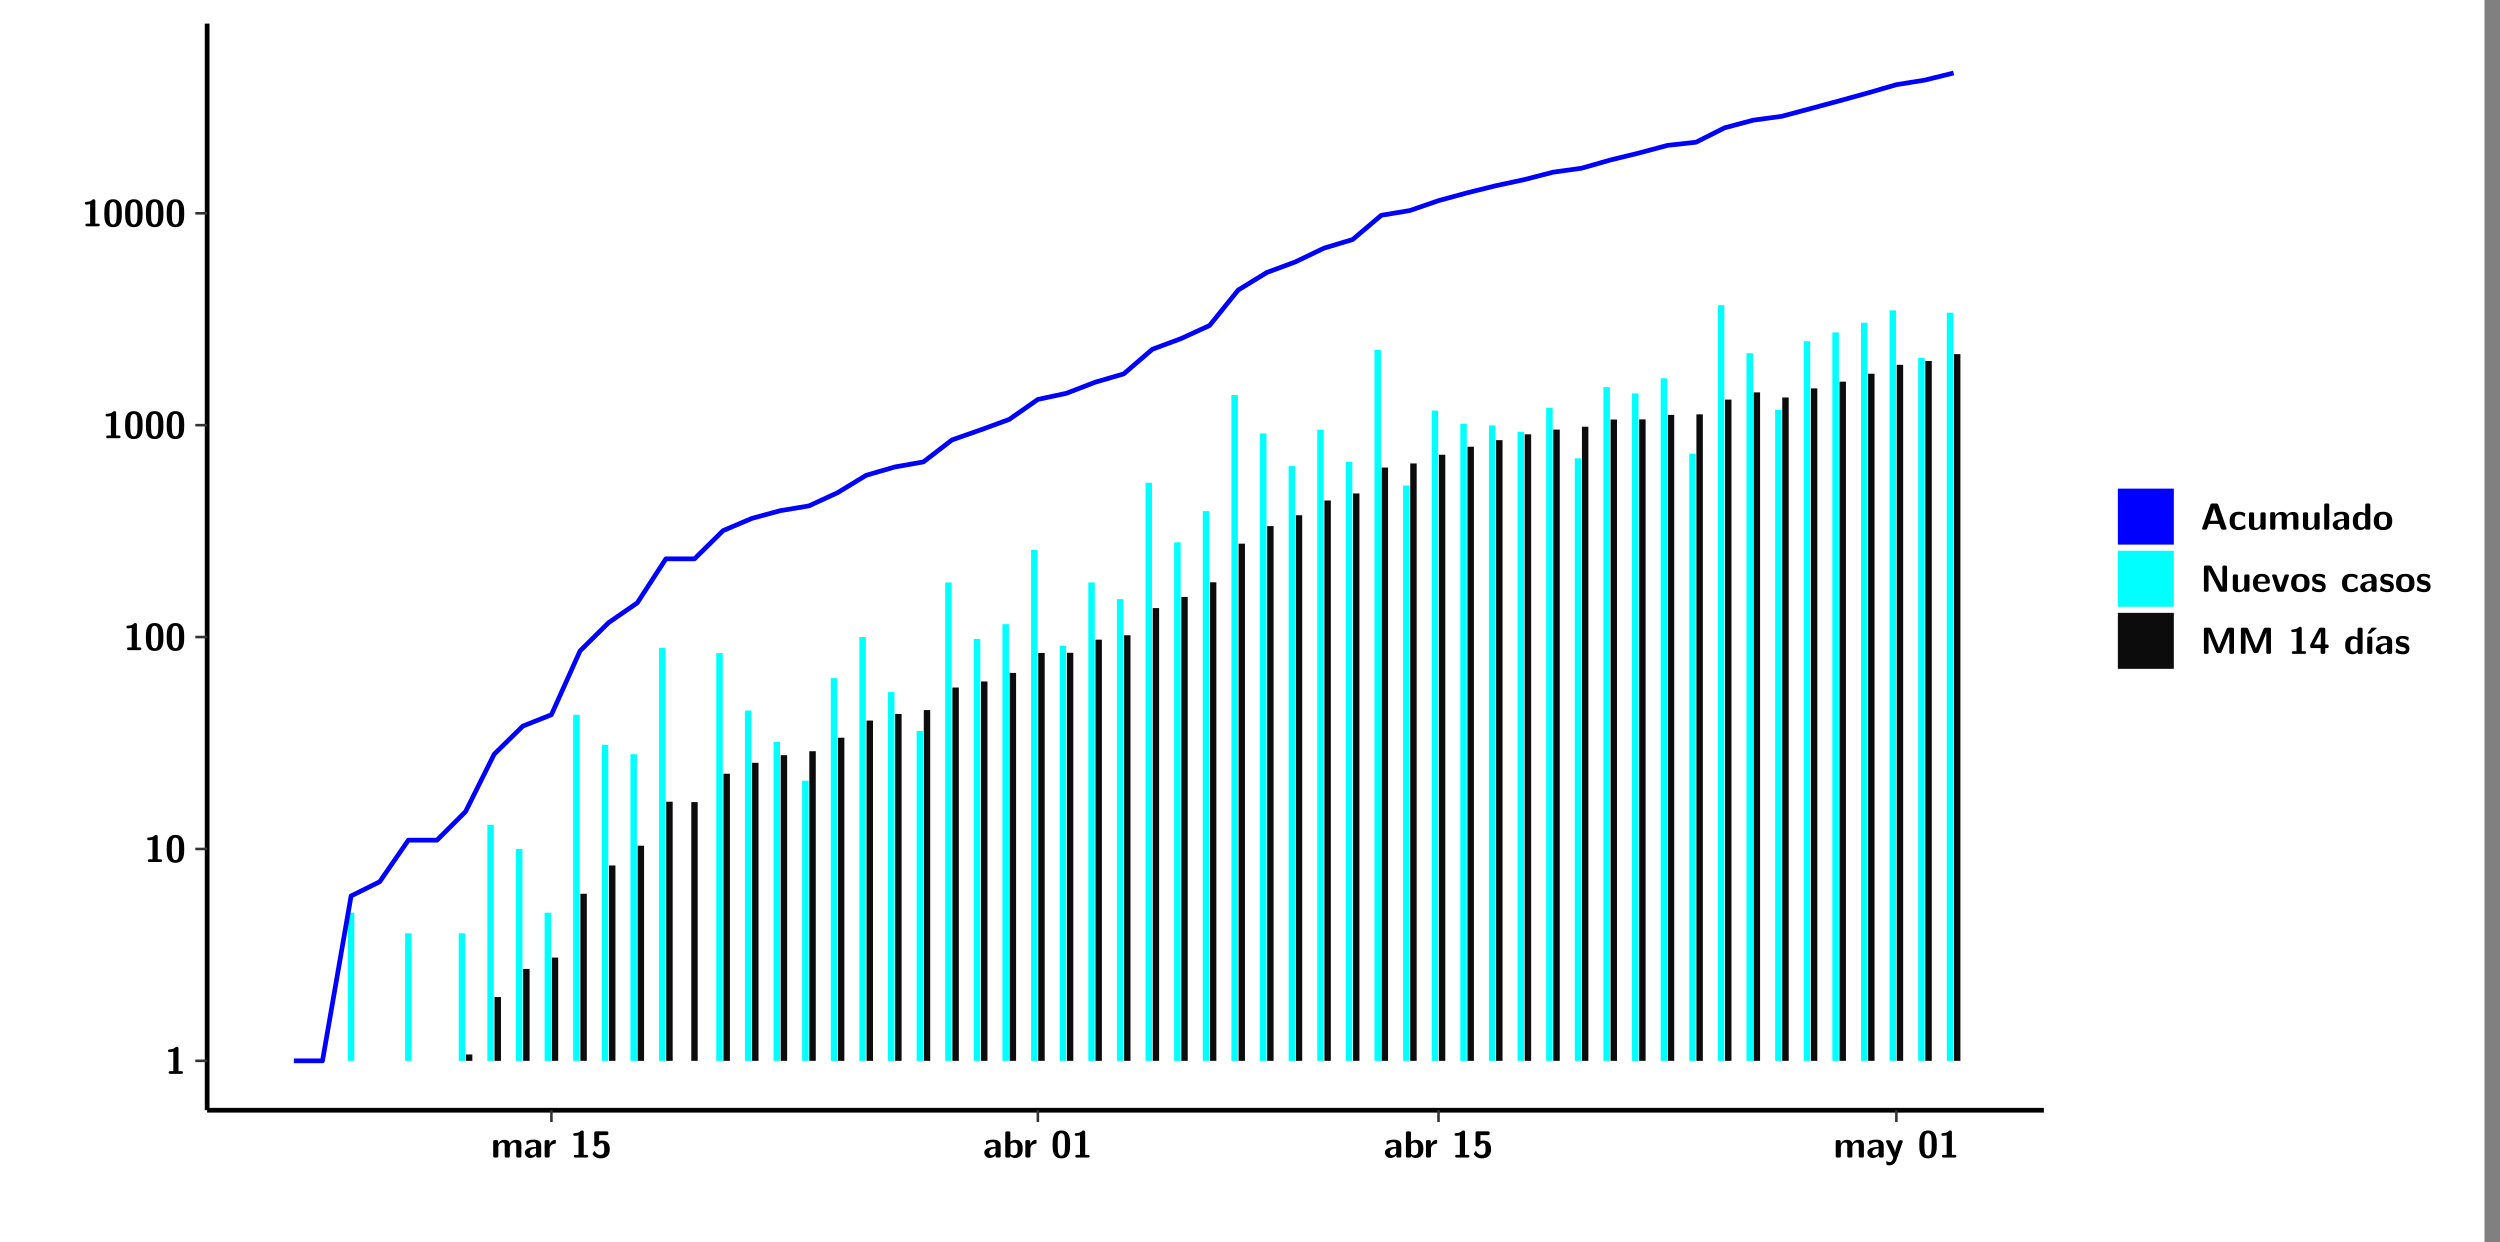 <?xml version="1.0" encoding="UTF-8"?>
<svg xmlns="http://www.w3.org/2000/svg" xmlns:xlink="http://www.w3.org/1999/xlink" width="579.653pt" height="288pt" viewBox="0 0 579.653 288" version="1.1">
<rect x="0" y="0" width="579.653" height="288" fill="#808080" stroke="none"/>
<defs>
<g>
<symbol overflow="visible" id="glyph0-0">
<path style="stroke:none;" d=""/>
</symbol>
<symbol overflow="visible" id="glyph0-1">
<path style="stroke:none;" d="M 3.109 -5.859 C 3.109 -6.016 3.109 -6.281 2.719 -6.281 C 2.547 -6.281 2.516 -6.266 2.406 -6.156 C 2.25 -6.016 1.922 -5.688 1.047 -5.672 C 0.891 -5.672 0.672 -5.609 0.672 -5.359 C 0.672 -5.047 0.969 -5.047 1.094 -5.047 C 1.344 -5.047 1.656 -5.078 1.906 -5.156 L 1.906 -0.625 L 1.234 -0.625 C 1.109 -0.625 0.812 -0.625 0.812 -0.312 C 0.812 0 1.109 0 1.234 0 L 3.719 0 C 3.828 0 4.141 0 4.141 -0.312 C 4.141 -0.625 3.828 -0.625 3.719 -0.625 L 3.109 -0.625 Z M 3.109 -5.859 "/>
</symbol>
<symbol overflow="visible" id="glyph0-2">
<path style="stroke:none;" d="M 4.438 -3 C 4.438 -4.203 4.438 -6.281 2.406 -6.281 C 0.375 -6.281 0.375 -4.219 0.375 -3 C 0.375 -1.812 0.375 0.188 2.406 0.188 C 4.438 0.188 4.438 -1.781 4.438 -3 Z M 2.406 -0.438 C 1.75 -0.438 1.656 -1.25 1.625 -1.484 C 1.562 -1.953 1.562 -2.766 1.562 -3.125 C 1.562 -3.641 1.562 -4.203 1.625 -4.641 C 1.641 -4.875 1.734 -5.641 2.406 -5.641 C 3.047 -5.641 3.156 -4.906 3.188 -4.734 C 3.25 -4.281 3.25 -3.594 3.25 -3.125 C 3.25 -2.625 3.25 -1.953 3.188 -1.469 C 3.156 -1.234 3.062 -0.438 2.406 -0.438 Z M 2.406 -0.438 "/>
</symbol>
<symbol overflow="visible" id="glyph0-3">
<path style="stroke:none;" d="M 7.062 -2.844 C 7.062 -3.75 6.672 -4.109 5.781 -4.109 C 5.156 -4.109 4.688 -3.828 4.359 -3.25 C 4.219 -4.078 3.484 -4.109 3.109 -4.109 C 2.938 -4.109 2.578 -4.109 2.188 -3.828 C 1.906 -3.625 1.734 -3.344 1.672 -3.203 L 1.672 -3.641 C 1.672 -3.922 1.609 -4.062 1.25 -4.062 L 0.953 -4.062 C 0.625 -4.062 0.531 -3.969 0.531 -3.641 L 0.531 -0.422 C 0.531 -0.109 0.625 0 0.953 0 L 1.297 0 C 1.625 0 1.719 -0.109 1.719 -0.422 L 1.719 -2.359 C 1.719 -3.141 2.25 -3.484 2.688 -3.484 C 3.109 -3.484 3.203 -3.297 3.203 -2.828 L 3.203 -0.422 C 3.203 -0.109 3.297 0 3.625 0 L 3.969 0 C 4.297 0 4.391 -0.109 4.391 -0.422 L 4.391 -2.359 C 4.391 -3.141 4.922 -3.484 5.359 -3.484 C 5.781 -3.484 5.875 -3.297 5.875 -2.828 L 5.875 -0.422 C 5.875 -0.109 5.969 0 6.297 0 L 6.641 0 C 6.984 0 7.062 -0.109 7.062 -0.422 Z M 7.062 -2.844 "/>
</symbol>
<symbol overflow="visible" id="glyph0-4">
<path style="stroke:none;" d="M 4.062 -2.766 C 4.062 -4.156 2.734 -4.156 2.297 -4.156 C 1.891 -4.156 1.453 -4.125 0.859 -3.891 C 0.672 -3.797 0.625 -3.781 0.625 -3.688 C 0.625 -3.625 0.688 -3.109 0.688 -3.047 C 0.703 -2.984 0.75 -2.938 0.812 -2.938 C 0.844 -2.938 0.875 -2.969 0.906 -3 C 1.281 -3.391 1.719 -3.578 2.266 -3.578 C 2.734 -3.578 2.875 -3.297 2.875 -2.781 L 2.875 -2.469 C 2.562 -2.469 0.266 -2.453 0.266 -1.172 C 0.266 -0.547 0.766 0.094 1.531 0.094 C 1.828 0.094 2.484 0.016 2.906 -0.594 L 2.906 -0.422 C 2.906 -0.141 2.969 0 3.328 0 L 3.641 0 C 3.984 0 4.062 -0.109 4.062 -0.422 Z M 2.875 -1.344 C 2.875 -0.531 2.047 -0.531 2.016 -0.531 C 1.641 -0.531 1.406 -0.844 1.406 -1.188 C 1.406 -2.047 2.625 -2.109 2.875 -2.109 Z M 2.875 -1.344 "/>
</symbol>
<symbol overflow="visible" id="glyph0-5">
<path style="stroke:none;" d="M 1.703 -2.016 C 1.703 -2.844 2.391 -3.188 2.938 -3.219 C 3.109 -3.234 3.125 -3.234 3.125 -3.469 L 3.125 -3.875 C 3.125 -4.047 3.125 -4.109 2.969 -4.109 C 2.719 -4.109 2.078 -4.031 1.672 -3.078 L 1.656 -3.078 L 1.656 -3.641 C 1.656 -3.922 1.594 -4.062 1.234 -4.062 L 0.953 -4.062 C 0.641 -4.062 0.531 -3.969 0.531 -3.641 L 0.531 -0.422 C 0.531 -0.109 0.625 0 0.953 0 L 1.281 0 C 1.609 0 1.703 -0.109 1.703 -0.422 Z M 1.703 -2.016 "/>
</symbol>
<symbol overflow="visible" id="glyph0-6">
<path style="stroke:none;" d="M 1.859 -5.203 L 3.578 -5.203 C 4 -5.203 4 -5.406 4 -5.641 C 4 -5.875 4 -6.078 3.578 -6.078 L 1.141 -6.078 C 0.875 -6.078 0.734 -6.031 0.734 -5.688 L 0.734 -3 C 0.734 -2.609 0.922 -2.594 1.172 -2.594 C 1.391 -2.594 1.469 -2.594 1.594 -2.812 C 1.812 -3.141 2.109 -3.328 2.469 -3.328 C 3.047 -3.328 3.047 -2.656 3.047 -1.969 C 3.047 -1.297 3.047 -0.625 2.125 -0.625 C 1.844 -0.625 1.25 -0.703 0.906 -1.406 C 0.875 -1.453 0.844 -1.5 0.781 -1.5 C 0.719 -1.5 0.703 -1.469 0.656 -1.391 C 0.531 -1.188 0.328 -0.891 0.328 -0.828 C 0.328 -0.75 0.891 0.188 2.141 0.188 C 3.562 0.188 4.328 -0.516 4.328 -1.938 C 4.328 -3.094 3.844 -3.953 2.5 -3.953 C 2.281 -3.953 2.078 -3.922 1.859 -3.844 Z M 1.859 -5.203 "/>
</symbol>
<symbol overflow="visible" id="glyph0-7">
<path style="stroke:none;" d="M 1.703 -5.656 C 1.703 -5.938 1.641 -6.078 1.281 -6.078 L 0.953 -6.078 C 0.641 -6.078 0.531 -5.984 0.531 -5.656 L 0.531 -0.422 C 0.531 -0.109 0.625 0 0.953 0 L 1.312 0 C 1.453 0 1.719 0 1.734 -0.344 C 2.125 0.094 2.578 0.094 2.719 0.094 C 4.578 0.094 4.578 -1.594 4.578 -2.031 C 4.578 -2.453 4.578 -4.109 2.938 -4.109 C 2.219 -4.109 1.781 -3.703 1.703 -3.625 Z M 1.734 -3.172 C 1.844 -3.281 2.109 -3.484 2.5 -3.484 C 3.391 -3.484 3.391 -2.672 3.391 -2.016 C 3.391 -1.375 3.391 -0.531 2.406 -0.531 C 2.047 -0.531 1.828 -0.75 1.734 -0.875 Z M 1.734 -3.172 "/>
</symbol>
<symbol overflow="visible" id="glyph0-8">
<path style="stroke:none;" d="M 4.109 -3.609 C 4.141 -3.719 4.141 -3.734 4.141 -3.781 C 4.141 -4.016 3.906 -4.016 3.797 -4.016 L 3.609 -4.016 C 3.469 -4.016 3.266 -4.016 3.141 -3.812 C 3.109 -3.766 2.406 -1.828 2.359 -1.25 L 2.344 -1.25 C 2.312 -1.672 1.953 -2.484 1.562 -3.328 C 1.328 -3.891 1.266 -4.016 0.828 -4.016 L 0.594 -4.016 C 0.469 -4.016 0.25 -4.016 0.25 -3.781 C 0.25 -3.75 0.281 -3.688 0.297 -3.641 L 1.953 0 C 1.891 0.188 1.859 0.281 1.828 0.375 C 1.734 0.656 1.578 1.047 1.109 1.047 C 0.812 1.047 0.609 0.922 0.516 0.875 C 0.469 0.844 0.453 0.828 0.422 0.828 C 0.391 0.828 0.312 0.859 0.312 0.969 C 0.312 1.031 0.375 1.641 0.391 1.672 C 0.469 1.781 0.953 1.797 1.094 1.797 C 2.172 1.797 2.609 0.766 2.672 0.547 Z M 4.109 -3.609 "/>
</symbol>
<symbol overflow="visible" id="glyph0-9">
<path style="stroke:none;" d="M 4.156 -5.703 C 4.031 -6.078 3.766 -6.078 3.594 -6.078 L 2.828 -6.078 C 2.641 -6.078 2.391 -6.078 2.266 -5.703 L 0.406 -0.406 C 0.375 -0.297 0.375 -0.281 0.375 -0.234 C 0.375 0 0.594 0 0.703 0 L 1.031 0 C 1.188 0 1.453 0 1.578 -0.344 L 1.922 -1.328 L 4.344 -1.328 L 4.641 -0.484 C 4.75 -0.172 4.812 0 5.234 0 L 5.703 0 C 5.828 0 6.047 0 6.047 -0.234 C 6.047 -0.281 6.047 -0.297 6 -0.406 Z M 2.812 -3.938 C 2.938 -4.328 3.062 -4.656 3.125 -4.969 L 3.141 -4.969 C 3.188 -4.766 3.188 -4.75 3.25 -4.547 L 4.078 -2.078 L 2.188 -2.078 Z M 2.812 -3.938 "/>
</symbol>
<symbol overflow="visible" id="glyph0-10">
<path style="stroke:none;" d="M 4 -0.438 C 4 -0.531 3.969 -0.938 3.953 -1.047 C 3.953 -1.078 3.938 -1.172 3.844 -1.172 C 3.812 -1.172 3.797 -1.172 3.703 -1.078 C 3.562 -0.953 3.141 -0.594 2.422 -0.594 C 1.516 -0.594 1.516 -1.469 1.516 -2.031 C 1.516 -2.75 1.562 -3.484 2.453 -3.484 C 3.031 -3.484 3.266 -3.344 3.578 -3.078 C 3.688 -2.984 3.703 -2.984 3.734 -2.984 C 3.828 -2.984 3.844 -3.062 3.844 -3.094 C 3.859 -3.172 3.953 -3.656 3.953 -3.703 C 3.953 -3.781 3.891 -3.812 3.75 -3.891 C 3.328 -4.078 3.062 -4.156 2.453 -4.156 C 1.141 -4.156 0.328 -3.547 0.328 -2.016 C 0.328 -0.562 1.078 0.094 2.406 0.094 C 2.641 0.094 3.172 0.094 3.75 -0.203 C 4 -0.344 4 -0.344 4 -0.438 Z M 4 -0.438 "/>
</symbol>
<symbol overflow="visible" id="glyph0-11">
<path style="stroke:none;" d="M 4.391 -3.594 C 4.391 -3.875 4.328 -4.016 3.969 -4.016 L 3.609 -4.016 C 3.281 -4.016 3.188 -3.906 3.188 -3.594 L 3.188 -1.516 C 3.188 -0.938 2.891 -0.438 2.266 -0.438 C 1.766 -0.438 1.719 -0.562 1.719 -1.031 L 1.719 -3.594 C 1.719 -3.875 1.656 -4.016 1.297 -4.016 L 0.953 -4.016 C 0.625 -4.016 0.531 -3.922 0.531 -3.594 L 0.531 -1.109 C 0.531 -0.172 1.031 0.094 1.953 0.094 C 2.188 0.094 2.812 0.094 3.219 -0.656 L 3.219 -0.422 C 3.219 -0.141 3.281 0 3.641 0 L 3.969 0 C 4.297 0 4.391 -0.109 4.391 -0.422 Z M 4.391 -3.594 "/>
</symbol>
<symbol overflow="visible" id="glyph0-12">
<path style="stroke:none;" d="M 1.703 -5.656 C 1.703 -5.938 1.641 -6.078 1.281 -6.078 L 0.953 -6.078 C 0.641 -6.078 0.531 -5.984 0.531 -5.656 L 0.531 -0.422 C 0.531 -0.109 0.625 0 0.953 0 L 1.281 0 C 1.609 0 1.703 -0.109 1.703 -0.422 Z M 1.703 -5.656 "/>
</symbol>
<symbol overflow="visible" id="glyph0-13">
<path style="stroke:none;" d="M 4.375 -5.656 C 4.375 -5.938 4.312 -6.078 3.953 -6.078 L 3.625 -6.078 C 3.297 -6.078 3.203 -5.969 3.203 -5.656 L 3.203 -3.672 C 2.812 -4.047 2.375 -4.109 2.109 -4.109 C 0.328 -4.109 0.328 -2.422 0.328 -2 C 0.328 -1.594 0.328 0.094 2.062 0.094 C 2.422 0.094 2.812 -0.016 3.188 -0.406 C 3.188 -0.094 3.297 0 3.609 0 L 3.953 0 C 4.281 0 4.375 -0.109 4.375 -0.422 Z M 3.188 -1.094 C 3.188 -0.953 3.188 -0.875 2.922 -0.688 C 2.703 -0.547 2.5 -0.531 2.406 -0.531 C 1.516 -0.531 1.516 -1.344 1.516 -2 C 1.516 -2.656 1.516 -3.484 2.5 -3.484 C 2.75 -3.484 2.984 -3.391 3.188 -3.203 Z M 3.188 -1.094 "/>
</symbol>
<symbol overflow="visible" id="glyph0-14">
<path style="stroke:none;" d="M 4.547 -1.969 C 4.547 -3.406 3.844 -4.156 2.406 -4.156 C 0.953 -4.156 0.266 -3.391 0.266 -1.969 C 0.266 -0.547 1.031 0.094 2.406 0.094 C 3.781 0.094 4.547 -0.531 4.547 -1.969 Z M 2.406 -0.594 C 1.469 -0.594 1.469 -1.375 1.469 -2.078 C 1.469 -2.75 1.469 -3.531 2.406 -3.531 C 3.344 -3.531 3.344 -2.766 3.344 -2.078 C 3.344 -1.391 3.344 -0.594 2.406 -0.594 Z M 2.406 -0.594 "/>
</symbol>
<symbol overflow="visible" id="glyph0-15">
<path style="stroke:none;" d="M 2.656 -5.734 C 2.469 -6.078 2.203 -6.078 2.031 -6.078 L 1.219 -6.078 C 0.906 -6.078 0.797 -5.984 0.797 -5.656 L 0.797 -0.422 C 0.797 -0.109 0.891 0 1.219 0 L 1.453 0 C 1.781 0 1.875 -0.109 1.875 -0.422 L 1.875 -5.016 L 1.891 -5.016 L 4.297 -0.344 C 4.484 0 4.75 0 4.922 0 L 5.734 0 C 6.062 0 6.156 -0.109 6.156 -0.422 L 6.156 -5.656 C 6.156 -5.938 6.094 -6.078 5.734 -6.078 L 5.5 -6.078 C 5.156 -6.078 5.078 -5.969 5.078 -5.656 L 5.078 -1.062 L 5.062 -1.062 Z M 2.656 -5.734 "/>
</symbol>
<symbol overflow="visible" id="glyph0-16">
<path style="stroke:none;" d="M 3.781 -1.875 C 3.984 -1.875 4.203 -1.891 4.203 -2.281 C 4.203 -3.406 3.672 -4.156 2.359 -4.156 C 0.969 -4.156 0.266 -3.375 0.266 -2.047 C 0.266 -0.609 1.109 0.094 2.484 0.094 C 2.812 0.094 3.312 0.047 3.891 -0.234 C 4.078 -0.328 4.141 -0.359 4.141 -0.469 C 4.141 -0.531 4.125 -0.781 4.109 -0.844 C 4.078 -1.125 4.062 -1.125 3.984 -1.125 C 3.953 -1.125 3.938 -1.125 3.844 -1.047 C 3.328 -0.594 2.797 -0.531 2.516 -0.531 C 1.531 -0.531 1.422 -1.312 1.391 -1.875 Z M 1.406 -2.344 C 1.422 -2.875 1.609 -3.531 2.359 -3.531 C 3.062 -3.531 3.203 -3.031 3.219 -2.344 Z M 1.406 -2.344 "/>
</symbol>
<symbol overflow="visible" id="glyph0-17">
<path style="stroke:none;" d="M 4.109 -3.609 C 4.141 -3.719 4.141 -3.75 4.141 -3.766 C 4.141 -4.016 3.922 -4.016 3.797 -4.016 L 3.609 -4.016 C 3.25 -4.016 3.141 -3.891 3.062 -3.641 L 2.203 -0.984 L 1.328 -3.641 C 1.266 -3.828 1.203 -4.016 0.781 -4.016 L 0.578 -4.016 C 0.453 -4.016 0.234 -4.016 0.234 -3.766 C 0.234 -3.75 0.234 -3.719 0.266 -3.609 L 1.312 -0.375 C 1.438 0 1.703 0 1.859 0 L 2.5 0 C 2.672 0 2.938 0 3.062 -0.375 Z M 4.109 -3.609 "/>
</symbol>
<symbol overflow="visible" id="glyph0-18">
<path style="stroke:none;" d="M 3.469 -1.234 C 3.469 -1.734 3.203 -2.031 3.047 -2.172 C 2.703 -2.484 2.391 -2.547 2.031 -2.609 C 1.547 -2.703 1.188 -2.766 1.188 -3.109 C 1.188 -3.469 1.484 -3.547 1.828 -3.547 C 2.406 -3.547 2.719 -3.328 2.953 -3.125 C 3.047 -3.047 3.062 -3.047 3.094 -3.047 C 3.188 -3.047 3.203 -3.125 3.203 -3.156 C 3.219 -3.219 3.312 -3.719 3.312 -3.766 C 3.312 -3.906 2.844 -4.031 2.75 -4.062 C 2.406 -4.156 2.125 -4.156 1.891 -4.156 C 1.5 -4.156 0.328 -4.156 0.328 -2.906 C 0.328 -2.484 0.516 -2.219 0.75 -2 C 1.062 -1.734 1.406 -1.672 1.906 -1.562 C 2.156 -1.531 2.609 -1.453 2.609 -1.062 C 2.609 -0.656 2.266 -0.594 1.922 -0.594 C 1.531 -0.594 1.047 -0.703 0.625 -1.188 C 0.594 -1.234 0.562 -1.266 0.516 -1.266 C 0.422 -1.266 0.406 -1.188 0.391 -1.125 C 0.375 -1.016 0.266 -0.516 0.266 -0.422 C 0.266 -0.266 0.922 -0.062 0.922 -0.047 C 1.406 0.094 1.766 0.094 1.922 0.094 C 2.359 0.094 3.469 0.062 3.469 -1.234 Z M 3.469 -1.234 "/>
</symbol>
<symbol overflow="visible" id="glyph0-19">
<path style="stroke:none;" d="M 4.859 -2.859 C 4.688 -2.422 4.359 -1.609 4.281 -1.312 C 4.203 -1.625 3.844 -2.484 3.656 -2.953 L 2.531 -5.719 C 2.391 -6.078 2.109 -6.078 1.953 -6.078 L 1.219 -6.078 C 0.906 -6.078 0.797 -5.984 0.797 -5.656 L 0.797 -0.422 C 0.797 -0.109 0.891 0 1.219 0 L 1.453 0 C 1.781 0 1.875 -0.109 1.875 -0.422 L 1.875 -4.953 L 1.891 -4.953 C 1.984 -4.562 2.375 -3.578 2.578 -3.062 L 3.609 -0.562 C 3.766 -0.188 3.969 -0.188 4.266 -0.188 C 4.562 -0.188 4.781 -0.188 4.938 -0.562 L 6.062 -3.328 C 6.141 -3.531 6.625 -4.719 6.672 -4.953 L 6.688 -4.953 L 6.688 -0.422 C 6.688 -0.141 6.75 0 7.109 0 L 7.344 0 C 7.672 0 7.766 -0.109 7.766 -0.422 L 7.766 -5.656 C 7.766 -5.938 7.703 -6.078 7.344 -6.078 L 6.609 -6.078 C 6.391 -6.078 6.172 -6.062 6.016 -5.703 Z M 4.859 -2.859 "/>
</symbol>
<symbol overflow="visible" id="glyph0-20">
<path style="stroke:none;" d="M 0.344 -2.297 C 0.266 -2.172 0.266 -2.141 0.266 -1.984 L 0.266 -1.766 C 0.266 -1.484 0.328 -1.344 0.688 -1.344 L 2.672 -1.344 L 2.672 -0.422 C 2.672 -0.141 2.719 0 3.078 0 L 3.328 0 C 3.656 0 3.75 -0.109 3.75 -0.422 L 3.75 -1.344 L 4.125 -1.344 C 4.391 -1.344 4.547 -1.406 4.547 -1.75 C 4.547 -2.078 4.422 -2.172 4.125 -2.172 L 3.75 -2.172 L 3.75 -5.656 C 3.75 -5.984 3.656 -6.078 3.328 -6.078 L 2.688 -6.078 C 2.531 -6.078 2.391 -6.078 2.281 -5.875 Z M 1.188 -2.172 C 2.578 -4.75 2.672 -5.016 2.703 -5.156 L 2.719 -5.156 L 2.719 -2.172 Z M 1.188 -2.172 "/>
</symbol>
<symbol overflow="visible" id="glyph0-21">
<path style="stroke:none;" d="M 3.906 -5.844 C 3.953 -5.875 4 -5.922 4 -5.969 C 4 -6.078 3.906 -6.078 3.766 -6.078 L 3.047 -6.078 C 2.875 -6.078 2.859 -6.078 2.781 -5.984 L 2.031 -4.953 C 1.953 -4.859 1.953 -4.844 1.953 -4.828 C 1.953 -4.703 2.047 -4.703 2.188 -4.703 L 2.516 -4.703 Z M 3.906 -5.844 "/>
</symbol>
<symbol overflow="visible" id="glyph0-22">
<path style="stroke:none;" d="M 1.703 -3.594 C 1.703 -3.875 1.641 -4.016 1.281 -4.016 L 0.953 -4.016 C 0.641 -4.016 0.531 -3.922 0.531 -3.594 L 0.531 -0.422 C 0.531 -0.109 0.625 0 0.953 0 L 1.281 0 C 1.609 0 1.703 -0.109 1.703 -0.422 Z M 1.703 -3.594 "/>
</symbol>
</g>
<clipPath id="clip1">
  <path d="M 0 0 L 576.008 0 L 576.008 288 L 0 288 Z M 0 0 "/>
</clipPath>
<clipPath id="clip2">
  <path d="M 48.031 5.477 L 473.898 5.477 L 473.898 257.414 L 48.031 257.414 Z M 48.031 5.477 "/>
</clipPath>
</defs>
<g id="surface1">
<g clip-path="url(#clip1)" clip-rule="nonzero">
<path style="fill-rule:nonzero;fill:rgb(100%,100%,100%);fill-opacity:1;stroke-width:0.598;stroke-linecap:round;stroke-linejoin:round;stroke:rgb(100%,100%,100%);stroke-opacity:1;stroke-miterlimit:10;" d="M 0 0 L 0 288.004 L 576.008 288.004 L 576.008 0 Z M 0 0 " transform="matrix(1,0,0,-1,0,288)"/>
</g>
<g clip-path="url(#clip2)" clip-rule="nonzero">
<path style=" stroke:none;fill-rule:nonzero;fill:rgb(100%,100%,100%);fill-opacity:1;" d="M 48.031 257.414 L 48.031 5.477 L 473.898 5.477 L 473.898 257.414 Z M 48.031 257.414 "/>
</g>
<path style=" stroke:none;fill-rule:nonzero;fill:rgb(0%,100%,100%);fill-opacity:1;" d="M 80.66 245.969 L 80.66 211.625 L 82.152 211.625 L 82.152 245.969 Z M 80.66 245.969 "/>
<path style=" stroke:none;fill-rule:nonzero;fill:rgb(0%,100%,100%);fill-opacity:1;" d="M 93.93 245.969 L 93.93 216.387 L 95.422 216.387 L 95.422 245.969 Z M 93.93 245.969 "/>
<path style=" stroke:none;fill-rule:nonzero;fill:rgb(0%,100%,100%);fill-opacity:1;" d="M 106.363 245.969 L 106.363 216.387 L 107.855 216.387 L 107.855 245.969 Z M 106.363 245.969 "/>
<path style=" stroke:none;fill-rule:nonzero;fill:rgb(4.999%,4.999%,4.999%);fill-opacity:1;" d="M 108.027 245.969 L 108.027 244.492 L 109.52 244.492 L 109.52 245.969 Z M 108.027 245.969 "/>
<path style=" stroke:none;fill-rule:nonzero;fill:rgb(0%,100%,100%);fill-opacity:1;" d="M 112.996 245.969 L 112.996 191.242 L 114.492 191.242 L 114.492 245.969 Z M 112.996 245.969 "/>
<path style=" stroke:none;fill-rule:nonzero;fill:rgb(4.999%,4.999%,4.999%);fill-opacity:1;" d="M 114.66 245.969 L 114.66 231.172 L 116.156 231.172 L 116.156 245.969 Z M 114.66 245.969 "/>
<path style=" stroke:none;fill-rule:nonzero;fill:rgb(0%,100%,100%);fill-opacity:1;" d="M 119.633 245.969 L 119.633 196.84 L 121.129 196.84 L 121.129 245.969 Z M 119.633 245.969 "/>
<path style=" stroke:none;fill-rule:nonzero;fill:rgb(4.999%,4.999%,4.999%);fill-opacity:1;" d="M 121.297 245.969 L 121.297 224.656 L 122.793 224.656 L 122.793 245.969 Z M 121.297 245.969 "/>
<path style=" stroke:none;fill-rule:nonzero;fill:rgb(0%,100%,100%);fill-opacity:1;" d="M 126.27 245.969 L 126.27 211.625 L 127.762 211.625 L 127.762 245.969 Z M 126.27 245.969 "/>
<path style=" stroke:none;fill-rule:nonzero;fill:rgb(4.999%,4.999%,4.999%);fill-opacity:1;" d="M 127.934 245.969 L 127.934 222.027 L 129.426 222.027 L 129.426 245.969 Z M 127.934 245.969 "/>
<path style=" stroke:none;fill-rule:nonzero;fill:rgb(0%,100%,100%);fill-opacity:1;" d="M 132.902 245.969 L 132.902 165.719 L 134.398 165.719 L 134.398 245.969 Z M 132.902 245.969 "/>
<path style=" stroke:none;fill-rule:nonzero;fill:rgb(4.999%,4.999%,4.999%);fill-opacity:1;" d="M 134.566 245.969 L 134.566 207.23 L 136.062 207.23 L 136.062 245.969 Z M 134.566 245.969 "/>
<path style=" stroke:none;fill-rule:nonzero;fill:rgb(0%,100%,100%);fill-opacity:1;" d="M 139.539 245.969 L 139.539 172.699 L 141.031 172.699 L 141.031 245.969 Z M 139.539 245.969 "/>
<path style=" stroke:none;fill-rule:nonzero;fill:rgb(4.999%,4.999%,4.999%);fill-opacity:1;" d="M 141.203 245.969 L 141.203 200.668 L 142.695 200.668 L 142.695 245.969 Z M 141.203 245.969 "/>
<path style=" stroke:none;fill-rule:nonzero;fill:rgb(0%,100%,100%);fill-opacity:1;" d="M 146.172 245.969 L 146.172 174.871 L 147.668 174.871 L 147.668 245.969 Z M 146.172 245.969 "/>
<path style=" stroke:none;fill-rule:nonzero;fill:rgb(4.999%,4.999%,4.999%);fill-opacity:1;" d="M 147.836 245.969 L 147.836 196.082 L 149.332 196.082 L 149.332 245.969 Z M 147.836 245.969 "/>
<path style=" stroke:none;fill-rule:nonzero;fill:rgb(0%,100%,100%);fill-opacity:1;" d="M 152.809 245.969 L 152.809 150.195 L 154.305 150.195 L 154.305 245.969 Z M 152.809 245.969 "/>
<path style=" stroke:none;fill-rule:nonzero;fill:rgb(4.999%,4.999%,4.999%);fill-opacity:1;" d="M 154.473 245.969 L 154.473 185.883 L 155.969 185.883 L 155.969 245.969 Z M 154.473 245.969 "/>
<path style=" stroke:none;fill-rule:nonzero;fill:rgb(4.999%,4.999%,4.999%);fill-opacity:1;" d="M 160.281 245.969 L 160.281 185.973 L 161.766 185.973 L 161.766 245.969 Z M 160.281 245.969 "/>
<path style=" stroke:none;fill-rule:nonzero;fill:rgb(0%,100%,100%);fill-opacity:1;" d="M 166.078 245.969 L 166.078 151.43 L 167.574 151.43 L 167.574 245.969 Z M 166.078 245.969 "/>
<path style=" stroke:none;fill-rule:nonzero;fill:rgb(4.999%,4.999%,4.999%);fill-opacity:1;" d="M 167.742 245.969 L 167.742 179.395 L 169.238 179.395 L 169.238 245.969 Z M 167.742 245.969 "/>
<path style=" stroke:none;fill-rule:nonzero;fill:rgb(0%,100%,100%);fill-opacity:1;" d="M 172.715 245.969 L 172.715 164.75 L 174.207 164.75 L 174.207 245.969 Z M 172.715 245.969 "/>
<path style=" stroke:none;fill-rule:nonzero;fill:rgb(4.999%,4.999%,4.999%);fill-opacity:1;" d="M 174.379 245.969 L 174.379 176.867 L 175.871 176.867 L 175.871 245.969 Z M 174.379 245.969 "/>
<path style=" stroke:none;fill-rule:nonzero;fill:rgb(0%,100%,100%);fill-opacity:1;" d="M 179.352 245.969 L 179.352 172.023 L 180.844 172.023 L 180.844 245.969 Z M 179.352 245.969 "/>
<path style=" stroke:none;fill-rule:nonzero;fill:rgb(4.999%,4.999%,4.999%);fill-opacity:1;" d="M 181.012 245.969 L 181.012 175.094 L 182.508 175.094 L 182.508 245.969 Z M 181.012 245.969 "/>
<path style=" stroke:none;fill-rule:nonzero;fill:rgb(0%,100%,100%);fill-opacity:1;" d="M 185.984 245.969 L 185.984 181.012 L 187.48 181.012 L 187.48 245.969 Z M 185.984 245.969 "/>
<path style=" stroke:none;fill-rule:nonzero;fill:rgb(4.999%,4.999%,4.999%);fill-opacity:1;" d="M 187.648 245.969 L 187.648 174.176 L 189.145 174.176 L 189.145 245.969 Z M 187.648 245.969 "/>
<path style=" stroke:none;fill-rule:nonzero;fill:rgb(0%,100%,100%);fill-opacity:1;" d="M 192.621 245.969 L 192.621 157.23 L 194.113 157.23 L 194.113 245.969 Z M 192.621 245.969 "/>
<path style=" stroke:none;fill-rule:nonzero;fill:rgb(4.999%,4.999%,4.999%);fill-opacity:1;" d="M 194.285 245.969 L 194.285 171.047 L 195.777 171.047 L 195.777 245.969 Z M 194.285 245.969 "/>
<path style=" stroke:none;fill-rule:nonzero;fill:rgb(0%,100%,100%);fill-opacity:1;" d="M 199.254 245.969 L 199.254 147.703 L 200.75 147.703 L 200.75 245.969 Z M 199.254 245.969 "/>
<path style=" stroke:none;fill-rule:nonzero;fill:rgb(4.999%,4.999%,4.999%);fill-opacity:1;" d="M 200.918 245.969 L 200.918 167.07 L 202.414 167.07 L 202.414 245.969 Z M 200.918 245.969 "/>
<path style=" stroke:none;fill-rule:nonzero;fill:rgb(0%,100%,100%);fill-opacity:1;" d="M 205.891 245.969 L 205.891 160.465 L 207.387 160.465 L 207.387 245.969 Z M 205.891 245.969 "/>
<path style=" stroke:none;fill-rule:nonzero;fill:rgb(4.999%,4.999%,4.999%);fill-opacity:1;" d="M 207.555 245.969 L 207.555 165.539 L 209.047 165.539 L 209.047 245.969 Z M 207.555 245.969 "/>
<path style=" stroke:none;fill-rule:nonzero;fill:rgb(0%,100%,100%);fill-opacity:1;" d="M 212.527 245.969 L 212.527 169.504 L 214.02 169.504 L 214.02 245.969 Z M 212.527 245.969 "/>
<path style=" stroke:none;fill-rule:nonzero;fill:rgb(4.999%,4.999%,4.999%);fill-opacity:1;" d="M 214.191 245.969 L 214.191 164.641 L 215.684 164.641 L 215.684 245.969 Z M 214.191 245.969 "/>
<path style=" stroke:none;fill-rule:nonzero;fill:rgb(0%,100%,100%);fill-opacity:1;" d="M 219.16 245.969 L 219.16 135.051 L 220.656 135.051 L 220.656 245.969 Z M 219.16 245.969 "/>
<path style=" stroke:none;fill-rule:nonzero;fill:rgb(4.999%,4.999%,4.999%);fill-opacity:1;" d="M 220.824 245.969 L 220.824 159.41 L 222.32 159.41 L 222.32 245.969 Z M 220.824 245.969 "/>
<path style=" stroke:none;fill-rule:nonzero;fill:rgb(0%,100%,100%);fill-opacity:1;" d="M 225.797 245.969 L 225.797 148.145 L 227.289 148.145 L 227.289 245.969 Z M 225.797 245.969 "/>
<path style=" stroke:none;fill-rule:nonzero;fill:rgb(4.999%,4.999%,4.999%);fill-opacity:1;" d="M 227.461 245.969 L 227.461 158.004 L 228.953 158.004 L 228.953 245.969 Z M 227.461 245.969 "/>
<path style=" stroke:none;fill-rule:nonzero;fill:rgb(0%,100%,100%);fill-opacity:1;" d="M 232.43 245.969 L 232.43 144.727 L 233.926 144.727 L 233.926 245.969 Z M 232.43 245.969 "/>
<path style=" stroke:none;fill-rule:nonzero;fill:rgb(4.999%,4.999%,4.999%);fill-opacity:1;" d="M 234.094 245.969 L 234.094 156.023 L 235.59 156.023 L 235.59 245.969 Z M 234.094 245.969 "/>
<path style=" stroke:none;fill-rule:nonzero;fill:rgb(0%,100%,100%);fill-opacity:1;" d="M 239.066 245.969 L 239.066 127.488 L 240.562 127.488 L 240.562 245.969 Z M 239.066 245.969 "/>
<path style=" stroke:none;fill-rule:nonzero;fill:rgb(4.999%,4.999%,4.999%);fill-opacity:1;" d="M 240.73 245.969 L 240.73 151.391 L 242.227 151.391 L 242.227 245.969 Z M 240.73 245.969 "/>
<path style=" stroke:none;fill-rule:nonzero;fill:rgb(0%,100%,100%);fill-opacity:1;" d="M 245.703 245.969 L 245.703 149.715 L 247.195 149.715 L 247.195 245.969 Z M 245.703 245.969 "/>
<path style=" stroke:none;fill-rule:nonzero;fill:rgb(4.999%,4.999%,4.999%);fill-opacity:1;" d="M 247.367 245.969 L 247.367 151.359 L 248.859 151.359 L 248.859 245.969 Z M 247.367 245.969 "/>
<path style=" stroke:none;fill-rule:nonzero;fill:rgb(0%,100%,100%);fill-opacity:1;" d="M 252.336 245.969 L 252.336 135.051 L 253.832 135.051 L 253.832 245.969 Z M 252.336 245.969 "/>
<path style=" stroke:none;fill-rule:nonzero;fill:rgb(4.999%,4.999%,4.999%);fill-opacity:1;" d="M 254 245.969 L 254 148.312 L 255.484 148.312 L 255.484 245.969 Z M 254 245.969 "/>
<path style=" stroke:none;fill-rule:nonzero;fill:rgb(0%,100%,100%);fill-opacity:1;" d="M 258.973 245.969 L 258.973 138.918 L 260.465 138.918 L 260.465 245.969 Z M 258.973 245.969 "/>
<path style=" stroke:none;fill-rule:nonzero;fill:rgb(4.999%,4.999%,4.999%);fill-opacity:1;" d="M 260.637 245.969 L 260.637 147.285 L 262.121 147.285 L 262.121 245.969 Z M 260.637 245.969 "/>
<path style=" stroke:none;fill-rule:nonzero;fill:rgb(0%,100%,100%);fill-opacity:1;" d="M 265.605 245.969 L 265.605 111.93 L 267.102 111.93 L 267.102 245.969 Z M 265.605 245.969 "/>
<path style=" stroke:none;fill-rule:nonzero;fill:rgb(4.999%,4.999%,4.999%);fill-opacity:1;" d="M 267.27 245.969 L 267.27 140.988 L 268.754 140.988 L 268.754 245.969 Z M 267.27 245.969 "/>
<path style=" stroke:none;fill-rule:nonzero;fill:rgb(0%,100%,100%);fill-opacity:1;" d="M 272.242 245.969 L 272.242 125.746 L 273.738 125.746 L 273.738 245.969 Z M 272.242 245.969 "/>
<path style=" stroke:none;fill-rule:nonzero;fill:rgb(4.999%,4.999%,4.999%);fill-opacity:1;" d="M 273.906 245.969 L 273.906 138.398 L 275.391 138.398 L 275.391 245.969 Z M 273.906 245.969 "/>
<path style=" stroke:none;fill-rule:nonzero;fill:rgb(0%,100%,100%);fill-opacity:1;" d="M 278.879 245.969 L 278.879 118.504 L 280.371 118.504 L 280.371 245.969 Z M 278.879 245.969 "/>
<path style=" stroke:none;fill-rule:nonzero;fill:rgb(4.999%,4.999%,4.999%);fill-opacity:1;" d="M 280.543 245.969 L 280.543 135.012 L 282.027 135.012 L 282.027 245.969 Z M 280.543 245.969 "/>
<path style=" stroke:none;fill-rule:nonzero;fill:rgb(0%,100%,100%);fill-opacity:1;" d="M 285.512 245.969 L 285.512 91.586 L 287.008 91.586 L 287.008 245.969 Z M 285.512 245.969 "/>
<path style=" stroke:none;fill-rule:nonzero;fill:rgb(4.999%,4.999%,4.999%);fill-opacity:1;" d="M 287.176 245.969 L 287.176 126.055 L 288.66 126.055 L 288.66 245.969 Z M 287.176 245.969 "/>
<path style=" stroke:none;fill-rule:nonzero;fill:rgb(0%,100%,100%);fill-opacity:1;" d="M 292.148 245.969 L 292.148 100.5 L 293.645 100.5 L 293.645 245.969 Z M 292.148 245.969 "/>
<path style=" stroke:none;fill-rule:nonzero;fill:rgb(4.999%,4.999%,4.999%);fill-opacity:1;" d="M 293.812 245.969 L 293.812 121.98 L 295.297 121.98 L 295.297 245.969 Z M 293.812 245.969 "/>
<path style=" stroke:none;fill-rule:nonzero;fill:rgb(0%,100%,100%);fill-opacity:1;" d="M 298.785 245.969 L 298.785 108.074 L 300.277 108.074 L 300.277 245.969 Z M 298.785 245.969 "/>
<path style=" stroke:none;fill-rule:nonzero;fill:rgb(4.999%,4.999%,4.999%);fill-opacity:1;" d="M 300.445 245.969 L 300.445 119.461 L 301.934 119.461 L 301.934 245.969 Z M 300.445 245.969 "/>
<path style=" stroke:none;fill-rule:nonzero;fill:rgb(0%,100%,100%);fill-opacity:1;" d="M 305.418 245.969 L 305.418 99.652 L 306.914 99.652 L 306.914 245.969 Z M 305.418 245.969 "/>
<path style=" stroke:none;fill-rule:nonzero;fill:rgb(4.999%,4.999%,4.999%);fill-opacity:1;" d="M 307.082 245.969 L 307.082 116.043 L 308.566 116.043 L 308.566 245.969 Z M 307.082 245.969 "/>
<path style=" stroke:none;fill-rule:nonzero;fill:rgb(0%,100%,100%);fill-opacity:1;" d="M 312.055 245.969 L 312.055 107.098 L 313.547 107.098 L 313.547 245.969 Z M 312.055 245.969 "/>
<path style=" stroke:none;fill-rule:nonzero;fill:rgb(4.999%,4.999%,4.999%);fill-opacity:1;" d="M 313.719 245.969 L 313.719 114.41 L 315.203 114.41 L 315.203 245.969 Z M 313.719 245.969 "/>
<path style=" stroke:none;fill-rule:nonzero;fill:rgb(0%,100%,100%);fill-opacity:1;" d="M 318.688 245.969 L 318.688 81.133 L 320.184 81.133 L 320.184 245.969 Z M 318.688 245.969 "/>
<path style=" stroke:none;fill-rule:nonzero;fill:rgb(4.999%,4.999%,4.999%);fill-opacity:1;" d="M 320.344 245.969 L 320.344 108.402 L 321.836 108.402 L 321.836 245.969 Z M 320.344 245.969 "/>
<path style=" stroke:none;fill-rule:nonzero;fill:rgb(0%,100%,100%);fill-opacity:1;" d="M 325.324 245.969 L 325.324 112.574 L 326.82 112.574 L 326.82 245.969 Z M 325.324 245.969 "/>
<path style=" stroke:none;fill-rule:nonzero;fill:rgb(4.999%,4.999%,4.999%);fill-opacity:1;" d="M 326.977 245.969 L 326.977 107.453 L 328.473 107.453 L 328.473 245.969 Z M 326.977 245.969 "/>
<path style=" stroke:none;fill-rule:nonzero;fill:rgb(0%,100%,100%);fill-opacity:1;" d="M 331.961 245.969 L 331.961 95.191 L 333.453 95.191 L 333.453 245.969 Z M 331.961 245.969 "/>
<path style=" stroke:none;fill-rule:nonzero;fill:rgb(4.999%,4.999%,4.999%);fill-opacity:1;" d="M 333.613 245.969 L 333.613 105.441 L 335.109 105.441 L 335.109 245.969 Z M 333.613 245.969 "/>
<path style=" stroke:none;fill-rule:nonzero;fill:rgb(0%,100%,100%);fill-opacity:1;" d="M 338.594 245.969 L 338.594 98.238 L 340.09 98.238 L 340.09 245.969 Z M 338.594 245.969 "/>
<path style=" stroke:none;fill-rule:nonzero;fill:rgb(4.999%,4.999%,4.999%);fill-opacity:1;" d="M 340.25 245.969 L 340.25 103.578 L 341.742 103.578 L 341.742 245.969 Z M 340.25 245.969 "/>
<path style=" stroke:none;fill-rule:nonzero;fill:rgb(0%,100%,100%);fill-opacity:1;" d="M 345.23 245.969 L 345.23 98.629 L 346.723 98.629 L 346.723 245.969 Z M 345.23 245.969 "/>
<path style=" stroke:none;fill-rule:nonzero;fill:rgb(4.999%,4.999%,4.999%);fill-opacity:1;" d="M 346.883 245.969 L 346.883 102.055 L 348.379 102.055 L 348.379 245.969 Z M 346.883 245.969 "/>
<path style=" stroke:none;fill-rule:nonzero;fill:rgb(0%,100%,100%);fill-opacity:1;" d="M 351.863 245.969 L 351.863 100.102 L 353.359 100.102 L 353.359 245.969 Z M 351.863 245.969 "/>
<path style=" stroke:none;fill-rule:nonzero;fill:rgb(4.999%,4.999%,4.999%);fill-opacity:1;" d="M 353.52 245.969 L 353.52 100.699 L 355.012 100.699 L 355.012 245.969 Z M 353.52 245.969 "/>
<path style=" stroke:none;fill-rule:nonzero;fill:rgb(0%,100%,100%);fill-opacity:1;" d="M 358.5 245.969 L 358.5 94.555 L 359.996 94.555 L 359.996 245.969 Z M 358.5 245.969 "/>
<path style=" stroke:none;fill-rule:nonzero;fill:rgb(4.999%,4.999%,4.999%);fill-opacity:1;" d="M 360.152 245.969 L 360.152 99.605 L 361.648 99.605 L 361.648 245.969 Z M 360.152 245.969 "/>
<path style=" stroke:none;fill-rule:nonzero;fill:rgb(0%,100%,100%);fill-opacity:1;" d="M 365.137 245.969 L 365.137 106.277 L 366.629 106.277 L 366.629 245.969 Z M 365.137 245.969 "/>
<path style=" stroke:none;fill-rule:nonzero;fill:rgb(4.999%,4.999%,4.999%);fill-opacity:1;" d="M 366.789 245.969 L 366.789 98.945 L 368.285 98.945 L 368.285 245.969 Z M 366.789 245.969 "/>
<path style=" stroke:none;fill-rule:nonzero;fill:rgb(0%,100%,100%);fill-opacity:1;" d="M 371.77 245.969 L 371.77 89.762 L 373.266 89.762 L 373.266 245.969 Z M 371.77 245.969 "/>
<path style=" stroke:none;fill-rule:nonzero;fill:rgb(4.999%,4.999%,4.999%);fill-opacity:1;" d="M 373.426 245.969 L 373.426 97.273 L 374.918 97.273 L 374.918 245.969 Z M 373.426 245.969 "/>
<path style=" stroke:none;fill-rule:nonzero;fill:rgb(0%,100%,100%);fill-opacity:1;" d="M 378.406 245.969 L 378.406 91.207 L 379.898 91.207 L 379.898 245.969 Z M 378.406 245.969 "/>
<path style=" stroke:none;fill-rule:nonzero;fill:rgb(4.999%,4.999%,4.999%);fill-opacity:1;" d="M 380.059 245.969 L 380.059 97.242 L 381.555 97.242 L 381.555 245.969 Z M 380.059 245.969 "/>
<path style=" stroke:none;fill-rule:nonzero;fill:rgb(0%,100%,100%);fill-opacity:1;" d="M 385.043 245.969 L 385.043 87.719 L 386.535 87.719 L 386.535 245.969 Z M 385.043 245.969 "/>
<path style=" stroke:none;fill-rule:nonzero;fill:rgb(4.999%,4.999%,4.999%);fill-opacity:1;" d="M 386.695 245.969 L 386.695 96.195 L 388.188 96.195 L 388.188 245.969 Z M 386.695 245.969 "/>
<path style=" stroke:none;fill-rule:nonzero;fill:rgb(0%,100%,100%);fill-opacity:1;" d="M 391.676 245.969 L 391.676 105.184 L 393.172 105.184 L 393.172 245.969 Z M 391.676 245.969 "/>
<path style=" stroke:none;fill-rule:nonzero;fill:rgb(4.999%,4.999%,4.999%);fill-opacity:1;" d="M 393.332 245.969 L 393.332 96.066 L 394.824 96.066 L 394.824 245.969 Z M 393.332 245.969 "/>
<path style=" stroke:none;fill-rule:nonzero;fill:rgb(0%,100%,100%);fill-opacity:1;" d="M 398.312 245.969 L 398.312 70.762 L 399.805 70.762 L 399.805 245.969 Z M 398.312 245.969 "/>
<path style=" stroke:none;fill-rule:nonzero;fill:rgb(4.999%,4.999%,4.999%);fill-opacity:1;" d="M 399.965 245.969 L 399.965 92.648 L 401.461 92.648 L 401.461 245.969 Z M 399.965 245.969 "/>
<path style=" stroke:none;fill-rule:nonzero;fill:rgb(0%,100%,100%);fill-opacity:1;" d="M 404.945 245.969 L 404.945 81.898 L 406.441 81.898 L 406.441 245.969 Z M 404.945 245.969 "/>
<path style=" stroke:none;fill-rule:nonzero;fill:rgb(4.999%,4.999%,4.999%);fill-opacity:1;" d="M 406.602 245.969 L 406.602 90.977 L 408.094 90.977 L 408.094 245.969 Z M 406.602 245.969 "/>
<path style=" stroke:none;fill-rule:nonzero;fill:rgb(0%,100%,100%);fill-opacity:1;" d="M 411.582 245.969 L 411.582 95.012 L 413.078 95.012 L 413.078 245.969 Z M 411.582 245.969 "/>
<path style=" stroke:none;fill-rule:nonzero;fill:rgb(4.999%,4.999%,4.999%);fill-opacity:1;" d="M 413.234 245.969 L 413.234 92.16 L 414.73 92.16 L 414.73 245.969 Z M 413.234 245.969 "/>
<path style=" stroke:none;fill-rule:nonzero;fill:rgb(0%,100%,100%);fill-opacity:1;" d="M 418.219 245.969 L 418.219 79.109 L 419.711 79.109 L 419.711 245.969 Z M 418.219 245.969 "/>
<path style=" stroke:none;fill-rule:nonzero;fill:rgb(4.999%,4.999%,4.999%);fill-opacity:1;" d="M 419.871 245.969 L 419.871 90.051 L 421.367 90.051 L 421.367 245.969 Z M 419.871 245.969 "/>
<path style=" stroke:none;fill-rule:nonzero;fill:rgb(0%,100%,100%);fill-opacity:1;" d="M 424.852 245.969 L 424.852 77.066 L 426.348 77.066 L 426.348 245.969 Z M 424.852 245.969 "/>
<path style=" stroke:none;fill-rule:nonzero;fill:rgb(4.999%,4.999%,4.999%);fill-opacity:1;" d="M 426.508 245.969 L 426.508 88.496 L 428 88.496 L 428 245.969 Z M 426.508 245.969 "/>
<path style=" stroke:none;fill-rule:nonzero;fill:rgb(0%,100%,100%);fill-opacity:1;" d="M 431.488 245.969 L 431.488 74.828 L 432.98 74.828 L 432.98 245.969 Z M 431.488 245.969 "/>
<path style=" stroke:none;fill-rule:nonzero;fill:rgb(4.999%,4.999%,4.999%);fill-opacity:1;" d="M 433.141 245.969 L 433.141 86.652 L 434.637 86.652 L 434.637 245.969 Z M 433.141 245.969 "/>
<path style=" stroke:none;fill-rule:nonzero;fill:rgb(0%,100%,100%);fill-opacity:1;" d="M 438.121 245.969 L 438.121 71.957 L 439.617 71.957 L 439.617 245.969 Z M 438.121 245.969 "/>
<path style=" stroke:none;fill-rule:nonzero;fill:rgb(4.999%,4.999%,4.999%);fill-opacity:1;" d="M 439.777 245.969 L 439.777 84.59 L 441.27 84.59 L 441.27 245.969 Z M 439.777 245.969 "/>
<path style=" stroke:none;fill-rule:nonzero;fill:rgb(0%,100%,100%);fill-opacity:1;" d="M 444.758 245.969 L 444.758 83.008 L 446.254 83.008 L 446.254 245.969 Z M 444.758 245.969 "/>
<path style=" stroke:none;fill-rule:nonzero;fill:rgb(4.999%,4.999%,4.999%);fill-opacity:1;" d="M 446.41 245.969 L 446.41 83.703 L 447.906 83.703 L 447.906 245.969 Z M 446.41 245.969 "/>
<path style=" stroke:none;fill-rule:nonzero;fill:rgb(0%,100%,100%);fill-opacity:1;" d="M 451.395 245.969 L 451.395 72.504 L 452.887 72.504 L 452.887 245.969 Z M 451.395 245.969 "/>
<path style=" stroke:none;fill-rule:nonzero;fill:rgb(4.999%,4.999%,4.999%);fill-opacity:1;" d="M 453.047 245.969 L 453.047 82.109 L 454.543 82.109 L 454.543 245.969 Z M 453.047 245.969 "/>
<path style="fill:none;stroke-width:1.096;stroke-linecap:butt;stroke-linejoin:round;stroke:rgb(0%,0%,100%);stroke-opacity:1;stroke-miterlimit:10;" d="M 68.137 42.031 L 74.77 42.031 L 81.406 80.262 L 88.039 83.559 L 94.676 93.191 L 101.312 93.191 L 107.945 99.816 L 114.582 113.129 L 121.219 119.645 L 127.852 122.281 L 134.488 137.078 L 141.121 143.645 L 147.758 148.215 L 154.395 158.43 L 161.027 158.43 L 167.664 164.973 L 174.297 167.793 L 180.926 169.598 L 187.559 170.703 L 194.195 173.762 L 200.828 177.797 L 207.465 179.727 L 214.102 180.902 L 220.734 186.004 L 227.371 188.328 L 234.004 190.758 L 240.641 195.391 L 247.277 196.816 L 253.91 199.375 L 260.547 201.309 L 267.18 207.016 L 273.816 209.488 L 280.453 212.527 L 287.086 220.746 L 293.723 224.82 L 300.359 227.281 L 306.992 230.469 L 313.629 232.461 L 320.262 238.082 L 326.898 239.188 L 333.535 241.477 L 340.168 243.289 L 346.805 244.934 L 353.438 246.359 L 360.074 248.074 L 366.711 249 L 373.344 250.891 L 379.98 252.516 L 386.613 254.289 L 393.25 255.027 L 399.887 258.375 L 406.52 260.137 L 413.156 261.043 L 419.793 262.816 L 426.426 264.609 L 433.062 266.445 L 439.695 268.367 L 446.332 269.434 L 452.969 271.078 " transform="matrix(1,0,0,-1,0,288)"/>
<path style="fill:none;stroke-width:1.096;stroke-linecap:butt;stroke-linejoin:round;stroke:rgb(0%,0%,0%);stroke-opacity:1;stroke-miterlimit:10;" d="M 48.031 30.586 L 48.031 282.523 " transform="matrix(1,0,0,-1,0,288)"/>
<g style="fill:rgb(0%,0%,0%);fill-opacity:1;">
  <use xlink:href="#glyph0-1" x="38.276" y="248.986"/>
</g>
<g style="fill:rgb(0%,0%,0%);fill-opacity:1;">
  <use xlink:href="#glyph0-1" x="33.454" y="199.861"/>
  <use xlink:href="#glyph0-2" x="38.276" y="199.861"/>
</g>
<g style="fill:rgb(0%,0%,0%);fill-opacity:1;">
  <use xlink:href="#glyph0-1" x="28.632" y="150.735"/>
  <use xlink:href="#glyph0-2" x="33.454" y="150.735"/>
  <use xlink:href="#glyph0-2" x="38.276" y="150.735"/>
</g>
<g style="fill:rgb(0%,0%,0%);fill-opacity:1;">
  <use xlink:href="#glyph0-1" x="23.81" y="101.609"/>
  <use xlink:href="#glyph0-2" x="28.632" y="101.609"/>
  <use xlink:href="#glyph0-2" x="33.454" y="101.609"/>
  <use xlink:href="#glyph0-2" x="38.276" y="101.609"/>
</g>
<g style="fill:rgb(0%,0%,0%);fill-opacity:1;">
  <use xlink:href="#glyph0-1" x="18.989" y="52.483"/>
  <use xlink:href="#glyph0-2" x="23.811" y="52.483"/>
  <use xlink:href="#glyph0-2" x="28.633" y="52.483"/>
  <use xlink:href="#glyph0-2" x="33.455" y="52.483"/>
  <use xlink:href="#glyph0-2" x="38.277" y="52.483"/>
</g>
<path style="fill:none;stroke-width:0.598;stroke-linecap:butt;stroke-linejoin:round;stroke:rgb(20%,20%,20%);stroke-opacity:1;stroke-miterlimit:10;" d="M 45.289 42.031 L 48.031 42.031 " transform="matrix(1,0,0,-1,0,288)"/>
<path style="fill:none;stroke-width:0.598;stroke-linecap:butt;stroke-linejoin:round;stroke:rgb(20%,20%,20%);stroke-opacity:1;stroke-miterlimit:10;" d="M 45.289 91.16 L 48.031 91.16 " transform="matrix(1,0,0,-1,0,288)"/>
<path style="fill:none;stroke-width:0.598;stroke-linecap:butt;stroke-linejoin:round;stroke:rgb(20%,20%,20%);stroke-opacity:1;stroke-miterlimit:10;" d="M 45.289 140.297 L 48.031 140.297 " transform="matrix(1,0,0,-1,0,288)"/>
<path style="fill:none;stroke-width:0.598;stroke-linecap:butt;stroke-linejoin:round;stroke:rgb(20%,20%,20%);stroke-opacity:1;stroke-miterlimit:10;" d="M 45.289 189.422 L 48.031 189.422 " transform="matrix(1,0,0,-1,0,288)"/>
<path style="fill:none;stroke-width:0.598;stroke-linecap:butt;stroke-linejoin:round;stroke:rgb(20%,20%,20%);stroke-opacity:1;stroke-miterlimit:10;" d="M 45.289 238.547 L 48.031 238.547 " transform="matrix(1,0,0,-1,0,288)"/>
<path style="fill:none;stroke-width:1.096;stroke-linecap:butt;stroke-linejoin:round;stroke:rgb(0%,0%,0%);stroke-opacity:1;stroke-miterlimit:10;" d="M 48.031 30.586 L 473.898 30.586 " transform="matrix(1,0,0,-1,0,288)"/>
<path style="fill:none;stroke-width:0.598;stroke-linecap:butt;stroke-linejoin:round;stroke:rgb(20%,20%,20%);stroke-opacity:1;stroke-miterlimit:10;" d="M 127.852 27.848 L 127.852 30.586 " transform="matrix(1,0,0,-1,0,288)"/>
<path style="fill:none;stroke-width:0.598;stroke-linecap:butt;stroke-linejoin:round;stroke:rgb(20%,20%,20%);stroke-opacity:1;stroke-miterlimit:10;" d="M 240.641 27.848 L 240.641 30.586 " transform="matrix(1,0,0,-1,0,288)"/>
<path style="fill:none;stroke-width:0.598;stroke-linecap:butt;stroke-linejoin:round;stroke:rgb(20%,20%,20%);stroke-opacity:1;stroke-miterlimit:10;" d="M 333.535 27.848 L 333.535 30.586 " transform="matrix(1,0,0,-1,0,288)"/>
<path style="fill:none;stroke-width:0.598;stroke-linecap:butt;stroke-linejoin:round;stroke:rgb(20%,20%,20%);stroke-opacity:1;stroke-miterlimit:10;" d="M 439.695 27.848 L 439.695 30.586 " transform="matrix(1,0,0,-1,0,288)"/>
<g style="fill:rgb(0%,0%,0%);fill-opacity:1;">
  <use xlink:href="#glyph0-3" x="113.823" y="268.394"/>
  <use xlink:href="#glyph0-4" x="121.421" y="268.394"/>
</g>
<g style="fill:rgb(0%,0%,0%);fill-opacity:1;">
  <use xlink:href="#glyph0-5" x="125.752" y="268.394"/>
</g>
<g style="fill:rgb(0%,0%,0%);fill-opacity:1;">
  <use xlink:href="#glyph0-1" x="132.233" y="268.394"/>
  <use xlink:href="#glyph0-6" x="137.055" y="268.394"/>
</g>
<g style="fill:rgb(0%,0%,0%);fill-opacity:1;">
  <use xlink:href="#glyph0-4" x="227.949" y="268.394"/>
  <use xlink:href="#glyph0-7" x="232.552" y="268.394"/>
</g>
<g style="fill:rgb(0%,0%,0%);fill-opacity:1;">
  <use xlink:href="#glyph0-5" x="237.208" y="268.394"/>
</g>
<g style="fill:rgb(0%,0%,0%);fill-opacity:1;">
  <use xlink:href="#glyph0-2" x="243.68" y="268.394"/>
  <use xlink:href="#glyph0-1" x="248.502" y="268.394"/>
</g>
<g style="fill:rgb(0%,0%,0%);fill-opacity:1;">
  <use xlink:href="#glyph0-4" x="320.841" y="268.394"/>
  <use xlink:href="#glyph0-7" x="325.444" y="268.394"/>
</g>
<g style="fill:rgb(0%,0%,0%);fill-opacity:1;">
  <use xlink:href="#glyph0-5" x="330.091" y="268.394"/>
</g>
<g style="fill:rgb(0%,0%,0%);fill-opacity:1;">
  <use xlink:href="#glyph0-1" x="336.572" y="268.394"/>
  <use xlink:href="#glyph0-6" x="341.394" y="268.394"/>
</g>
<g style="fill:rgb(0%,0%,0%);fill-opacity:1;">
  <use xlink:href="#glyph0-3" x="425.103" y="268.394"/>
  <use xlink:href="#glyph0-4" x="432.701" y="268.394"/>
</g>
<g style="fill:rgb(0%,0%,0%);fill-opacity:1;">
  <use xlink:href="#glyph0-8" x="437.032" y="268.394"/>
</g>
<g style="fill:rgb(0%,0%,0%);fill-opacity:1;">
  <use xlink:href="#glyph0-2" x="444.633" y="268.394"/>
  <use xlink:href="#glyph0-1" x="449.455" y="268.394"/>
</g>
<path style=" stroke:none;fill-rule:nonzero;fill:rgb(100%,100%,100%);fill-opacity:1;" d="M 484.859 161.262 L 484.859 101.625 L 570.527 101.625 L 570.527 161.262 Z M 484.859 161.262 "/>
<path style=" stroke:none;fill-rule:nonzero;fill:rgb(0%,0%,100%);fill-opacity:1;" d="M 491.047 126.273 L 491.047 113.293 L 504.027 113.293 L 504.027 126.273 Z M 491.047 126.273 "/>
<path style=" stroke:none;fill-rule:nonzero;fill:rgb(0%,100%,100%);fill-opacity:1;" d="M 491.047 140.68 L 491.047 127.699 L 504.027 127.699 L 504.027 140.68 Z M 491.047 140.68 "/>
<path style=" stroke:none;fill-rule:nonzero;fill:rgb(4.999%,4.999%,4.999%);fill-opacity:1;" d="M 491.047 155.078 L 491.047 142.094 L 504.027 142.094 L 504.027 155.078 Z M 491.047 155.078 "/>
<g style="fill:rgb(0%,0%,0%);fill-opacity:1;">
  <use xlink:href="#glyph0-9" x="510.207" y="122.809"/>
  <use xlink:href="#glyph0-10" x="516.636" y="122.809"/>
  <use xlink:href="#glyph0-11" x="520.922" y="122.809"/>
  <use xlink:href="#glyph0-3" x="525.841" y="122.809"/>
  <use xlink:href="#glyph0-11" x="533.44" y="122.809"/>
  <use xlink:href="#glyph0-12" x="538.359" y="122.809"/>
  <use xlink:href="#glyph0-4" x="540.6" y="122.809"/>
  <use xlink:href="#glyph0-13" x="545.203" y="122.809"/>
  <use xlink:href="#glyph0-14" x="550.122" y="122.809"/>
</g>
<g style="fill:rgb(0%,0%,0%);fill-opacity:1;">
  <use xlink:href="#glyph0-15" x="510.207" y="137.205"/>
  <use xlink:href="#glyph0-11" x="517.172" y="137.205"/>
  <use xlink:href="#glyph0-16" x="522.092" y="137.205"/>
  <use xlink:href="#glyph0-17" x="526.573" y="137.205"/>
  <use xlink:href="#glyph0-14" x="530.956" y="137.205"/>
  <use xlink:href="#glyph0-18" x="535.778" y="137.205"/>
</g>
<g style="fill:rgb(0%,0%,0%);fill-opacity:1;">
  <use xlink:href="#glyph0-10" x="542.693" y="137.205"/>
  <use xlink:href="#glyph0-4" x="546.979" y="137.205"/>
  <use xlink:href="#glyph0-18" x="551.582" y="137.205"/>
  <use xlink:href="#glyph0-14" x="555.279" y="137.205"/>
  <use xlink:href="#glyph0-18" x="560.1" y="137.205"/>
</g>
<g style="fill:rgb(0%,0%,0%);fill-opacity:1;">
  <use xlink:href="#glyph0-19" x="510.207" y="151.611"/>
  <use xlink:href="#glyph0-19" x="518.779" y="151.611"/>
</g>
<g style="fill:rgb(0%,0%,0%);fill-opacity:1;">
  <use xlink:href="#glyph0-1" x="530.569" y="151.611"/>
  <use xlink:href="#glyph0-20" x="535.391" y="151.611"/>
</g>
<g style="fill:rgb(0%,0%,0%);fill-opacity:1;">
  <use xlink:href="#glyph0-13" x="543.422" y="151.611"/>
</g>
<g style="fill:rgb(0%,0%,0%);fill-opacity:1;">
  <use xlink:href="#glyph0-21" x="547.052" y="151.611"/>
</g>
<g style="fill:rgb(0%,0%,0%);fill-opacity:1;">
  <use xlink:href="#glyph0-22" x="548.341" y="151.611"/>
  <use xlink:href="#glyph0-4" x="550.582" y="151.611"/>
  <use xlink:href="#glyph0-18" x="555.185" y="151.611"/>
</g>
</g>
</svg>
